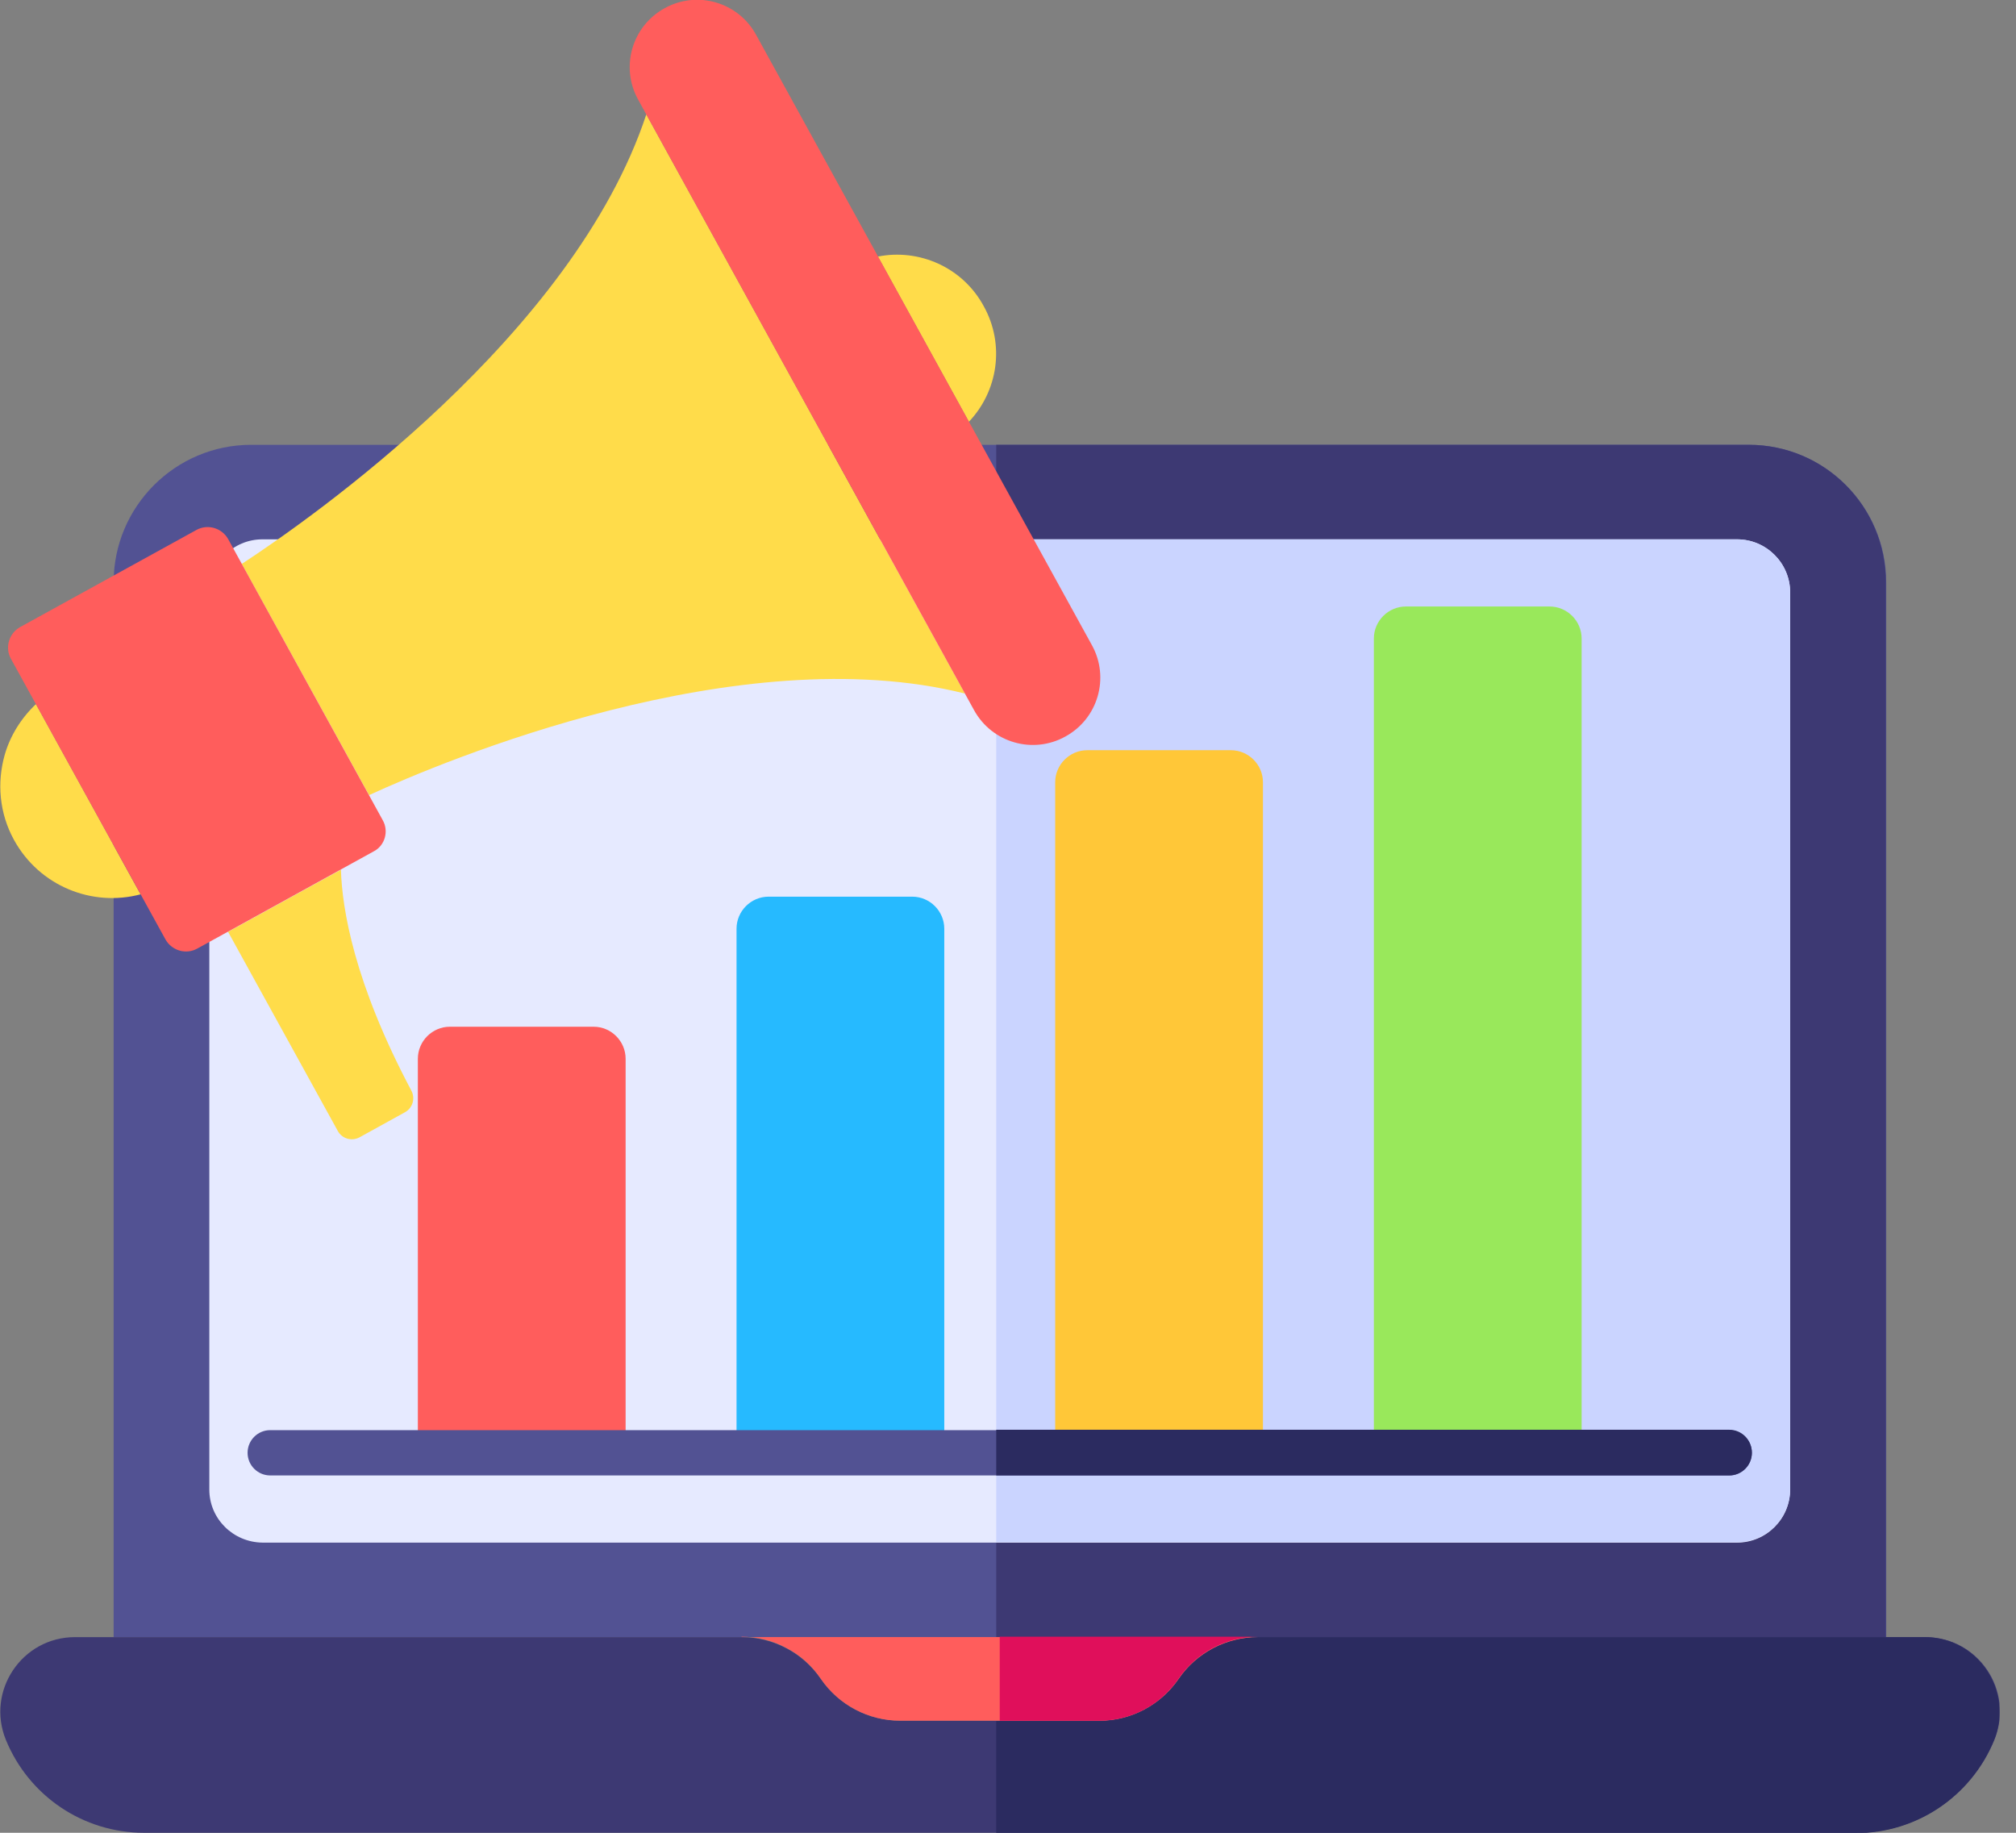 <svg width="110" height="100" viewBox="0 0 110 100" fill="none" xmlns="http://www.w3.org/2000/svg">
<rect x="0" y="0" width="110" height="100" fill="#808080" stroke="none"/>
<g clip-path="url(#clip0_19_475)">
<path d="M102.898 89.324H6.201V31.771C6.201 27.637 9.568 24.27 13.701 24.27H95.419C99.553 24.27 102.919 27.637 102.919 31.771V89.324H102.898Z" fill="#525293"/>
<path d="M95.419 24.27H54.358V89.324H102.898V31.771C102.898 27.615 99.553 24.27 95.419 24.27Z" fill="#3D3973"/>
<path d="M11.421 81.27V32.325C11.421 30.727 12.721 29.427 14.319 29.427H94.779C96.378 29.427 97.677 30.727 97.677 32.325V81.27C97.677 82.868 96.378 84.168 94.779 84.168H14.319C12.721 84.147 11.421 82.868 11.421 81.27Z" fill="#E6EAFF"/>
<path d="M94.779 29.427H54.358V84.147H94.779C96.378 84.147 97.677 82.847 97.677 81.249V32.325C97.677 30.727 96.378 29.427 94.779 29.427Z" fill="#CAD4FF"/>
<path d="M64.309 91.605C63.328 93.032 61.709 93.884 59.983 93.884H49.116C47.39 93.884 45.77 93.032 44.79 91.605C43.81 90.177 42.191 89.325 40.465 89.325H4.091C1.193 89.325 -0.767 92.265 0.32 94.929C1.577 97.997 4.539 100 7.863 100H101.279C104.581 100 107.564 97.997 108.822 94.929C109.908 92.244 107.948 89.325 105.05 89.325H68.634C66.887 89.325 65.267 90.177 64.309 91.605Z" fill="#3D3973"/>
<path d="M105.029 89.325H68.634C66.908 89.325 65.289 90.177 64.308 91.605C63.328 93.032 61.709 93.906 59.983 93.906H54.358V100.021H101.257C104.581 100.021 107.543 98.018 108.8 94.95C109.013 94.439 109.099 93.927 109.099 93.416C109.099 91.242 107.351 89.325 105.029 89.325Z" fill="#2B2B60"/>
<path d="M40.465 89.303C41.338 89.303 42.169 89.516 42.915 89.921C43.661 90.305 44.3 90.88 44.79 91.604C45.77 93.032 47.39 93.884 49.116 93.884H59.983C61.709 93.884 63.328 93.032 64.309 91.604C65.289 90.177 66.908 89.324 68.634 89.324H40.465V89.303Z" fill="#FF5D5C"/>
<path d="M54.549 89.303V93.884H59.983C61.709 93.884 63.328 93.032 64.309 91.583C65.289 90.155 66.908 89.303 68.634 89.303H54.549Z" fill="#E00F5B"/>
<path d="M52.653 37.843C40.337 34.754 24.206 41.508 20.137 43.384L13.19 30.769C16.94 28.319 31.281 18.304 35.265 6.243L52.653 37.843Z" fill="#FFDC4A"/>
<path d="M52.866 23.013L47.901 13.999C50.139 13.552 52.525 14.575 53.676 16.706C54.848 18.815 54.443 21.351 52.866 23.013Z" fill="#FFDC4A"/>
<path d="M22.097 60.686L19.625 62.05C19.199 62.284 18.666 62.135 18.432 61.709L12.444 50.841L18.602 47.453C18.666 49.605 19.327 53.633 22.438 59.493C22.672 59.919 22.523 60.451 22.097 60.686Z" fill="#FFDC4A"/>
<path d="M7.671 48.796C5.029 49.499 2.152 48.348 0.767 45.834C-0.043 44.364 -0.17 42.702 0.256 41.189C0.554 40.145 1.151 39.186 1.96 38.419L7.671 48.796Z" fill="#FFDC4A"/>
<path d="M58.129 40.187C56.361 41.168 54.123 40.528 53.143 38.739L34.818 5.434C33.838 3.665 34.477 1.428 36.267 0.447C38.035 -0.533 40.273 0.106 41.253 1.896L59.578 35.201C60.558 36.97 59.919 39.207 58.129 40.187Z" fill="#FF5D5C"/>
<path d="M20.392 46.452L10.761 51.758C10.143 52.099 9.376 51.864 9.035 51.268L0.597 35.947C0.256 35.329 0.49 34.562 1.087 34.221L10.718 28.915C11.336 28.575 12.103 28.809 12.444 29.405L20.882 44.748C21.223 45.344 21.01 46.133 20.392 46.452Z" fill="#FF5D5C"/>
<path d="M34.136 79.246H22.8V57.767C22.8 56.808 23.588 56.02 24.547 56.02H32.389C33.348 56.02 34.136 56.808 34.136 57.767V79.246Z" fill="#FF5D5C"/>
<path d="M51.523 79.246H40.188V50.671C40.188 49.712 40.976 48.924 41.935 48.924H49.776C50.735 48.924 51.523 49.712 51.523 50.671V79.246Z" fill="#26BAFF"/>
<path d="M68.911 79.246H57.575V42.681C57.575 41.722 58.364 40.933 59.322 40.933H67.164C68.123 40.933 68.911 41.722 68.911 42.681V79.246Z" fill="#FFC738"/>
<path d="M86.299 79.246H74.963V34.839C74.963 33.88 75.751 33.092 76.71 33.092H84.552C85.51 33.092 86.299 33.88 86.299 34.839V79.246Z" fill="#99E85B"/>
<path d="M94.353 80.503H14.745C14.063 80.503 13.509 79.949 13.509 79.267C13.509 78.585 14.063 78.031 14.745 78.031H94.353C95.035 78.031 95.589 78.585 95.589 79.267C95.589 79.949 95.035 80.503 94.353 80.503Z" fill="#525293"/>
<path d="M94.353 78.01H54.358V80.503H94.353C95.035 80.503 95.589 79.949 95.589 79.267C95.589 78.564 95.035 78.01 94.353 78.01Z" fill="#2B2B60"/>
</g>
<defs>
<clipPath id="clip0_19_475">
<rect width="109.099" height="100" fill="white"/>
</clipPath>
</defs>
</svg>
